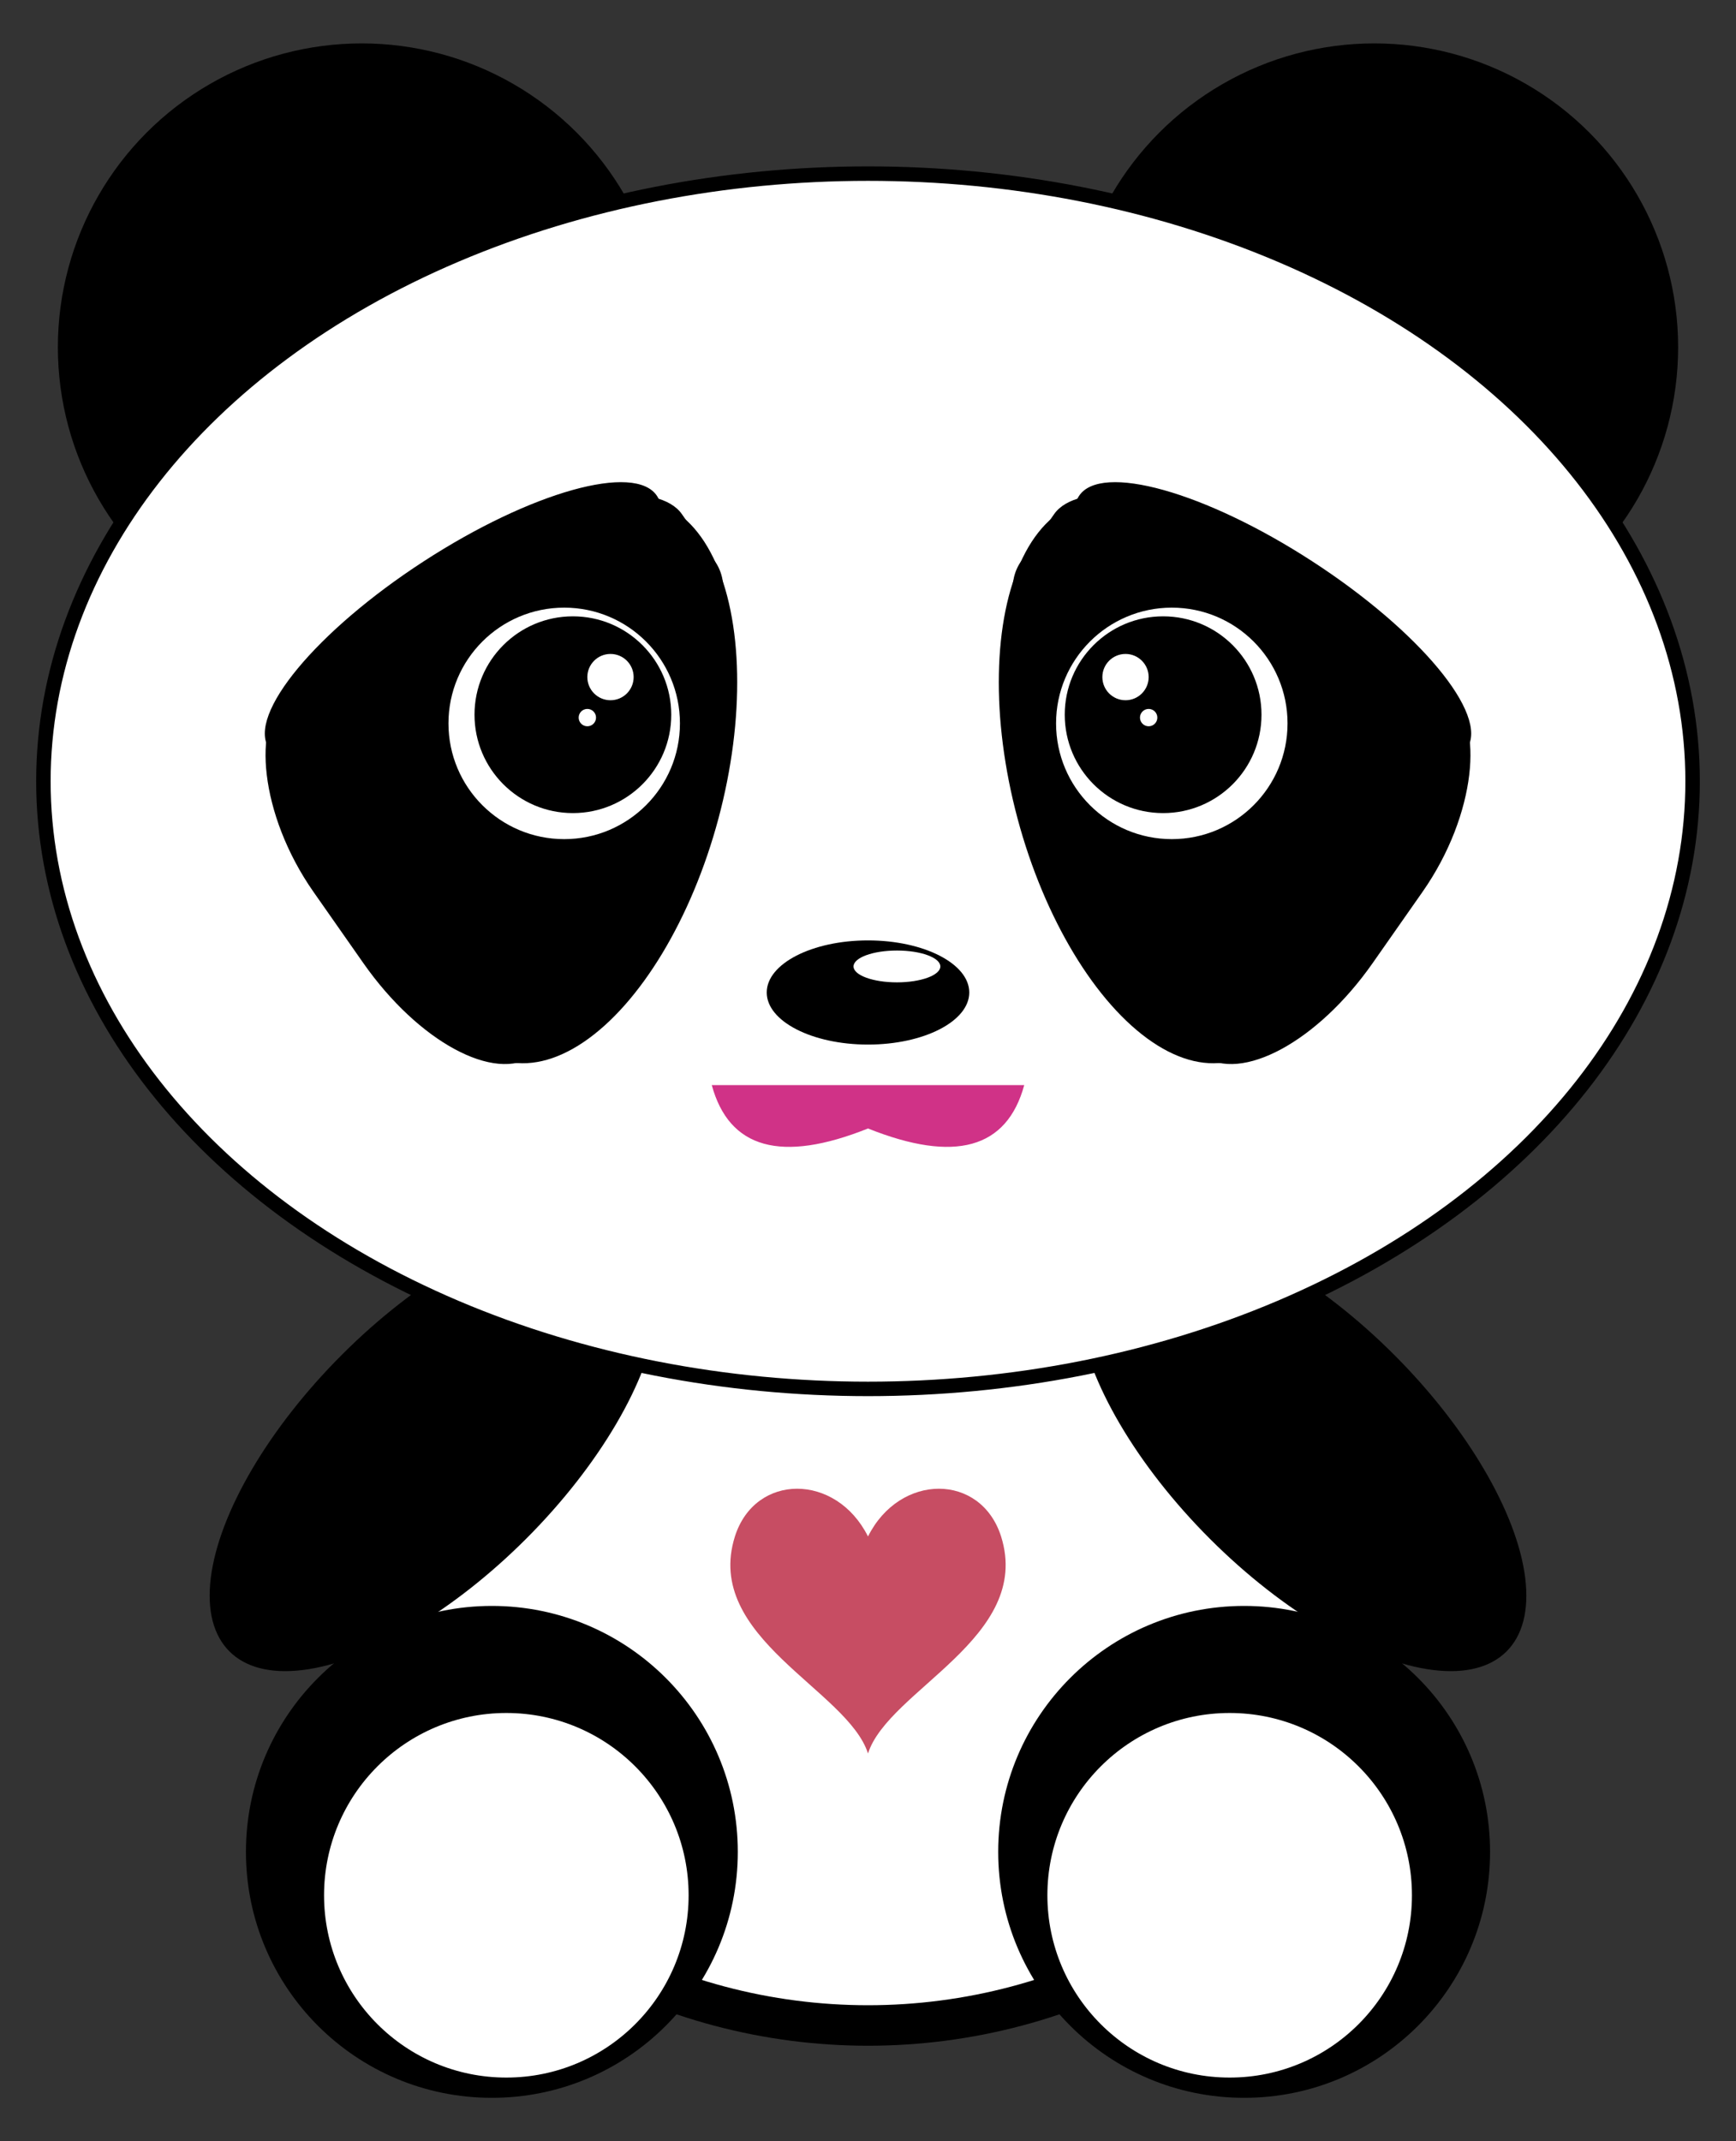 <?xml version="1.0" standalone="no"?>
<svg width="100%" height="100%" viewBox="0 0 600 740" xmlns="http://www.w3.org/2000/svg" xmlns:xlink="http://www.w3.org/1999/xlink">
	
	  <rect x="0" y="0" width="600" height="740" fill="#333333" stroke="none"/>
	
	  <desc>
	    Panda with Heart
	    
	    Inspired by https://openclipart.org/detail/279984/cute-cartoon-panda
	    
	    From an SVG lesson coding a Panda, created the Panda as a symbol for reuse
	
	    Jay Nick
	    STEAMcoded.org
	  </desc>
	  
	  <defs>
	    <clipPath id="cp1">
	      <rect x="100" y="600" width="400" height="150"/>
	    </clipPath>
	    
	    <symbol id="panda" viewBox="0 0 600 740">
	      <!-- Inspired by https://openclipart.org/detail/279984/cute-cartoon-panda -->
	      <circle cx="300" cy="500" r="200" style="fill:white;stroke:black;stroke-width:14px;clip-path:url(#cp1);"/>
	      <circle cx="300" cy="540" r="150" style="fill:white;stroke:none;"/>
	      <circle cx="125" cy="120" r="105" style="fill:black;"/>
	      <circle cx="475" cy="120" r="105" style="fill:black;"/>
	      <ellipse cx="150" cy="500" rx="45" ry="100" transform="rotate(45,150,500)" style="fill:black;"/>
	      <ellipse cx="450" cy="500" rx="45" ry="100" transform="rotate(-45,450,500)" style="fill:black;"/>
	      <ellipse cx="300" cy="270" rx="285" ry="210" style="fill:white;stroke:black;stroke-width:5px;"/>
	      <circle cx="170" cy="640" r="85" style="fill:black;"/>
	      <circle cx="175" cy="655" r="63" style="fill:white;"/>
	      <circle cx="430" cy="640" r="85" style="fill:black;"/>
	      <circle cx="425" cy="655" r="63" style="fill:white;"/>
	      <ellipse cx="300" cy="343" rx="35" ry="18" style="fill:black;"/>
	      <ellipse cx="310" cy="334" rx="15" ry="5.5" style="fill:white;"/>
	      <path d="M246,375Q255,408,300,390Q345,408,354,375M300,390L300,360" style="fill:#d03287"/>
	
	      <g id="eye" style="fill:black;stroke:none;">
	        <ellipse cx="200" cy="270" rx="50" ry="100" transform="rotate(15,200,270)"/>
	        <rect x="80" y="250" width="169" height="80" rx="60" ry="30" transform="rotate(-35,80,250)"/>
	        <rect x="160" y="382" width="150" height="80" rx="60" ry="30" transform="rotate(-125,160,382)"/>
	        <ellipse cx="160" cy="215" rx="80" ry="25" transform="rotate(-33,160,215)"/>
	      
	        <circle cx="195" cy="250" r="40" style="fill:white;"/>
	        <circle cx="198" cy="247" r="34"/>
	        <circle cx="211" cy="234" r="8" style="fill:white;"/>
	        <circle cx="203" cy="248" r="3" style="fill:white;"/>
	      </g>
	      <use xlink:href="#eye" transform="translate(600,0) scale(-1,1)"/>
	      <path style="fill:#c74d63" d="M300,531C311,509,339,509,346,531C357,566,307,584,300,606C293,584,243,566,254,531C261,509,289,509,300,531"/>
	    </symbol>
	  </defs> 
	
	  <use xlink:href="#panda"/>
	    
	   
	</svg>